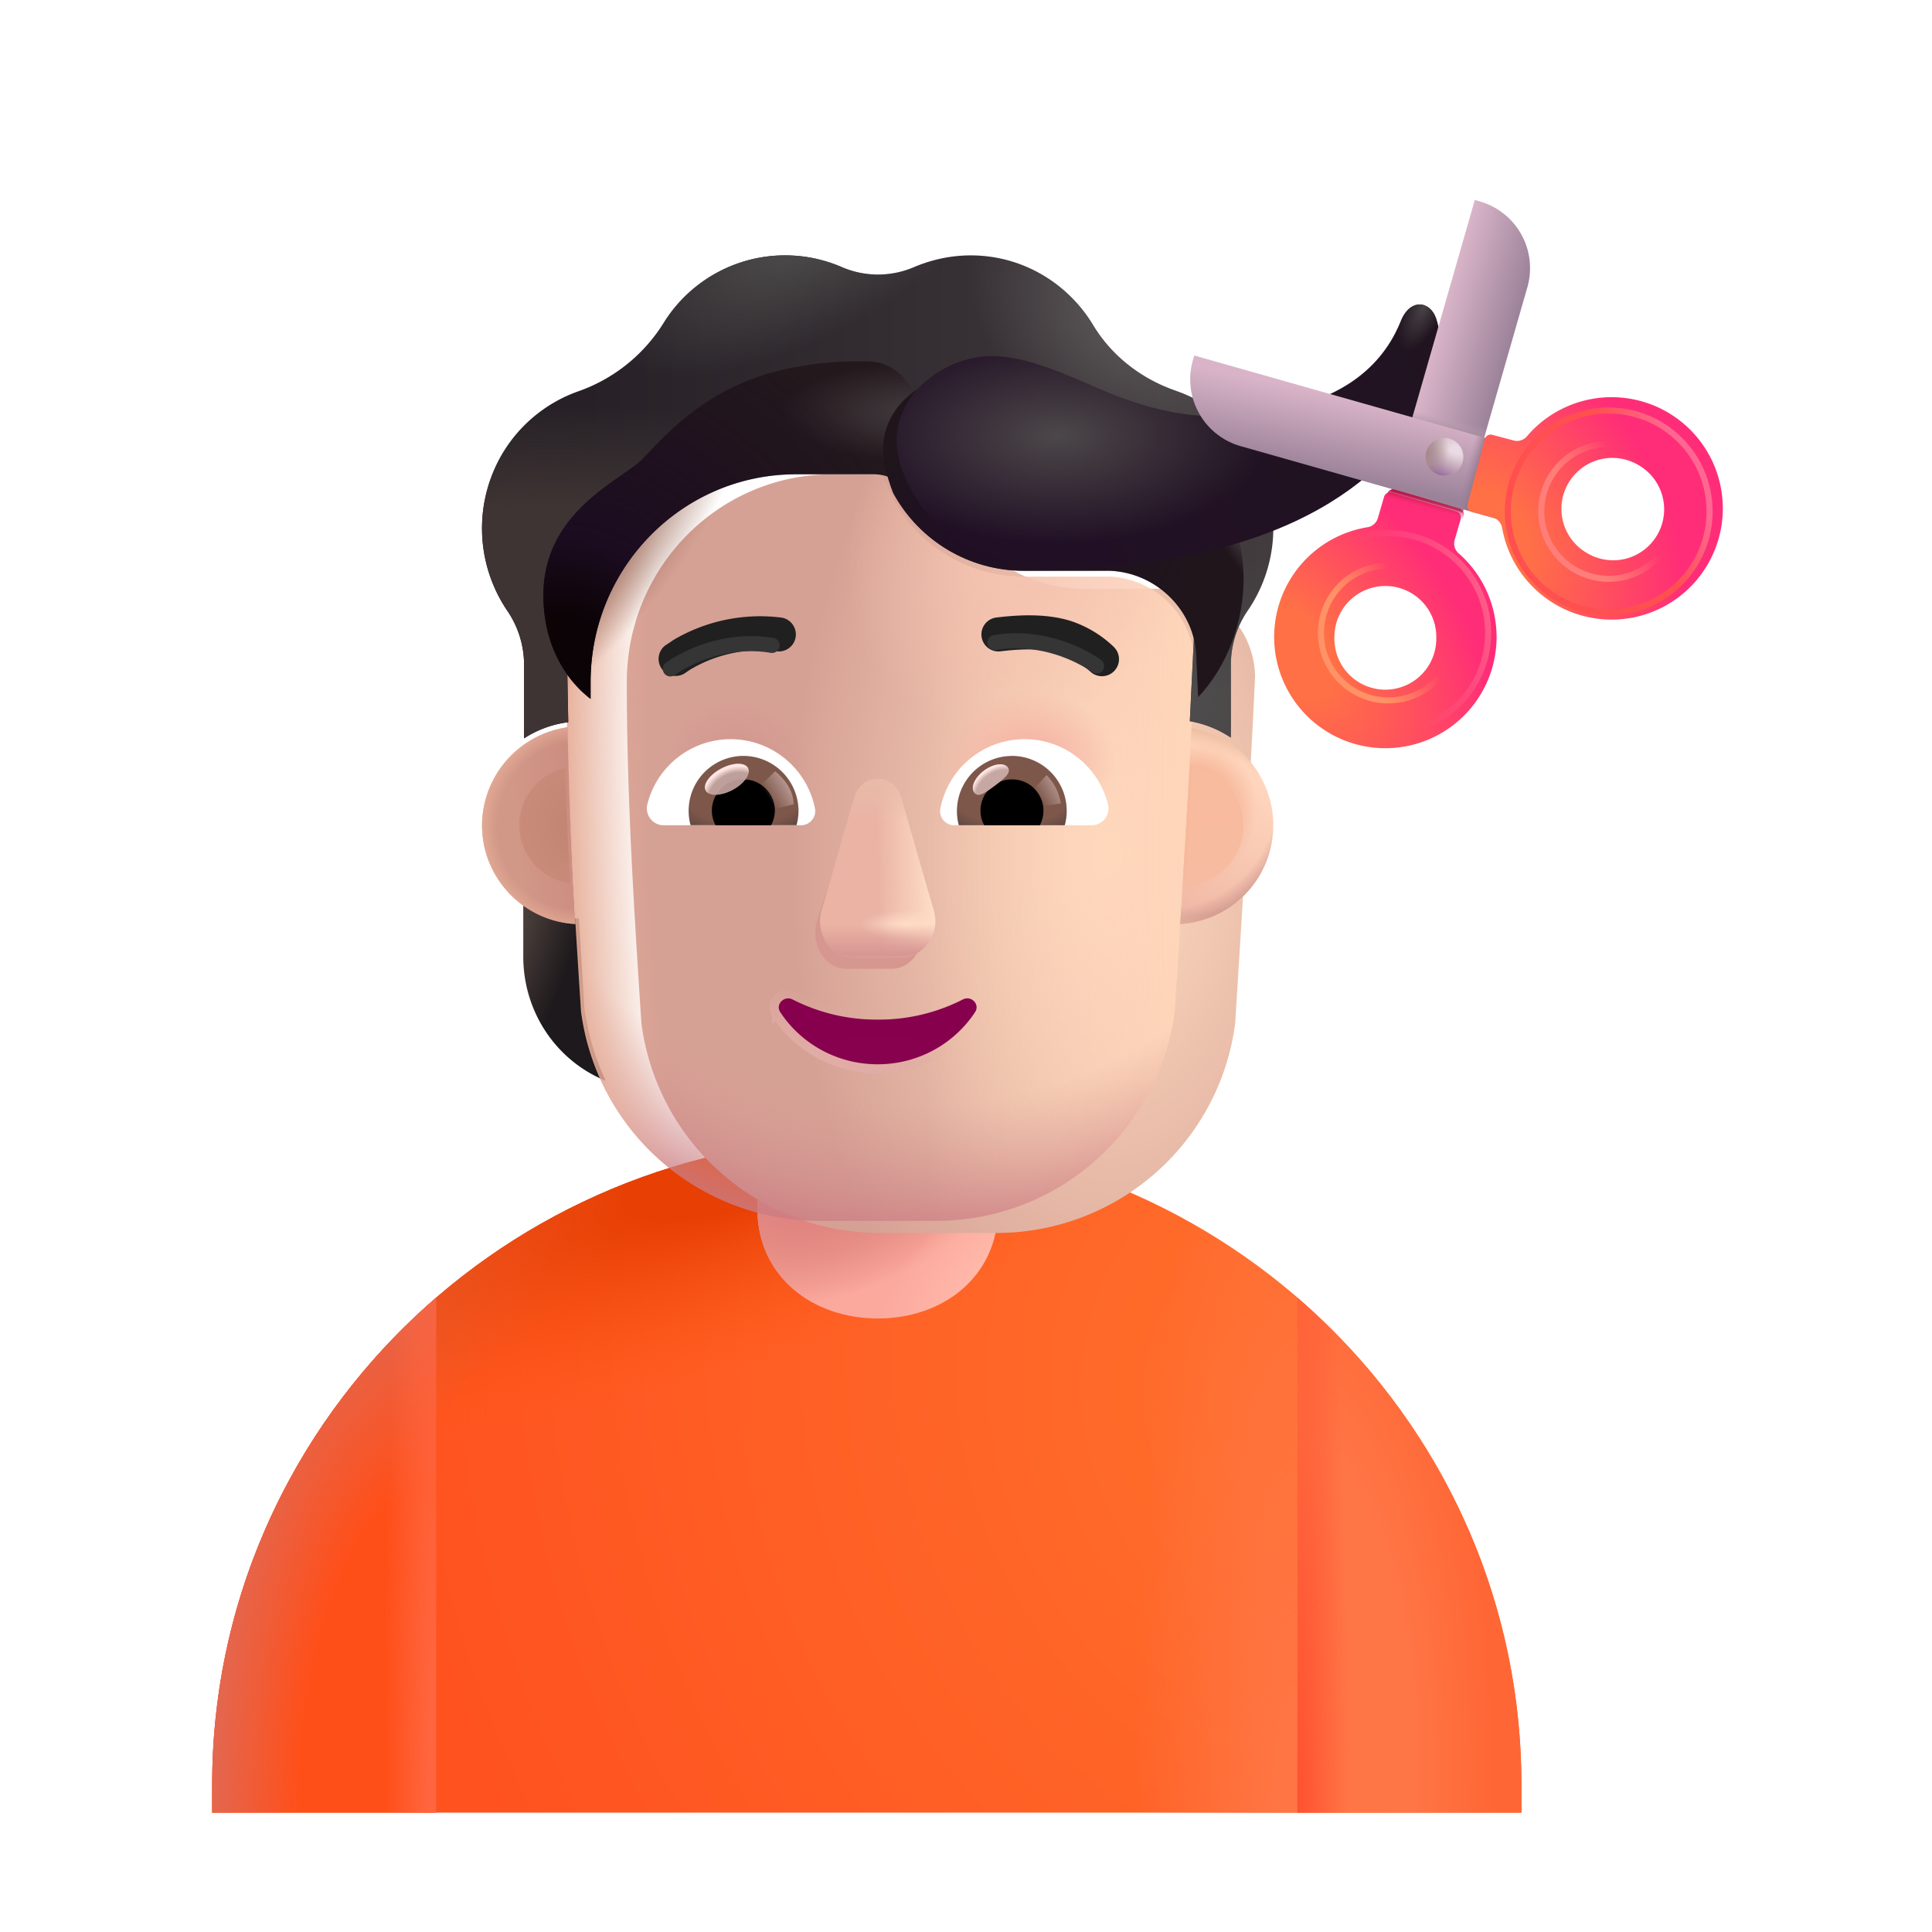 <svg xmlns="http://www.w3.org/2000/svg" width="32" height="32" fill="none"><path fill="url(#a)" d="M3.515 29.56c0-5.916 4.854-10.711 10.842-10.711s10.842 4.795 10.842 10.71v.464H3.515v-.463Z"/><path fill="url(#b)" d="M3.515 29.56c0-5.916 4.854-10.711 10.842-10.711s10.842 4.795 10.842 10.71v.464H3.515v-.463Z"/><path fill="url(#c)" d="M3.515 29.56c0-5.916 4.854-10.711 10.842-10.711s10.842 4.795 10.842 10.71v.464H3.515v-.463Z"/><path fill="url(#d)" d="M3.515 29.56c0-5.916 4.854-10.711 10.842-10.711s10.842 4.795 10.842 10.71v.464H3.515v-.463Z"/><path fill="url(#e)" d="M21.49 30.023h3.71v-.463c0-3.217-1.437-6.103-3.71-8.067v8.53Z"/><path fill="url(#f)" d="M21.49 30.023h3.71v-.463c0-3.217-1.437-6.103-3.71-8.067v8.53Z"/><path fill="#FF4F19" d="M7.224 21.493c-2.273 1.964-3.71 4.85-3.71 8.067v.463h3.71v-8.53Z"/><path fill="url(#g)" d="M7.224 21.493c-2.273 1.964-3.71 4.85-3.71 8.067v.463h3.71v-8.53Z"/><path fill="url(#h)" d="M7.224 21.493c-2.273 1.964-3.71 4.85-3.71 8.067v.463h3.71v-8.53Z"/><path fill="#FBA89D" d="M12.545 18.643h3.984v1.383c0 1.1-.892 1.812-1.992 1.812s-1.992-.712-1.992-1.812v-1.383Z"/><path fill="url(#i)" d="M12.545 18.643h3.984v1.383c0 1.1-.892 1.812-1.992 1.812s-1.992-.712-1.992-1.812v-1.383Z"/><path fill="url(#j)" d="M12.545 18.643h3.984v1.383c0 1.1-.892 1.812-1.992 1.812s-1.992-.712-1.992-1.812v-1.383Z"/><path fill="url(#k)" d="M19.486 15.211a1.67 1.67 0 0 0 .921-.314v.948c0 .91-.541 1.72-1.365 2.056a4.16 4.16 0 0 0 .352-1.202l.093-1.488Z"/><path fill="url(#l)" d="M9.587 15.211a1.67 1.67 0 0 1-.92-.314v.948c0 .91.541 1.72 1.364 2.056a4.162 4.162 0 0 1-.352-1.202l-.092-1.488Z"/><g filter="url(#m)"><path fill="url(#n)" d="M9.624 16.754a3.987 3.987 0 0 0 3.957 3.468h1.92a3.987 3.987 0 0 0 3.957-3.468c.12-1.918.24-3.828.33-5.745a1.476 1.476 0 0 0-1.404-1.458h-1.426a2.466 2.466 0 0 1-2.252-1.47.676.676 0 0 0-.626-.425h-1.296c-1.88 0-3.402 1.54-3.402 3.44 0 1.895.118 3.759.242 5.658Z"/></g><path fill="url(#o)" d="M9.624 16.754a3.987 3.987 0 0 0 3.957 3.468h1.92a3.987 3.987 0 0 0 3.957-3.468c.12-1.918.24-3.828.33-5.745a1.476 1.476 0 0 0-1.404-1.458h-1.426a2.466 2.466 0 0 1-2.252-1.47.676.676 0 0 0-.626-.425h-1.296c-1.88 0-3.402 1.54-3.402 3.44 0 1.895.118 3.759.242 5.658Z"/><path fill="url(#p)" d="M9.624 16.754a3.987 3.987 0 0 0 3.957 3.468h1.92a3.987 3.987 0 0 0 3.957-3.468c.12-1.918.24-3.828.33-5.745a1.476 1.476 0 0 0-1.404-1.458h-1.426a2.466 2.466 0 0 1-2.252-1.47.676.676 0 0 0-.626-.425h-1.296c-1.88 0-3.402 1.54-3.402 3.44 0 1.895.118 3.759.242 5.658Z"/><path fill="url(#q)" d="M9.624 16.754a3.987 3.987 0 0 0 3.957 3.468h1.92a3.987 3.987 0 0 0 3.957-3.468c.12-1.918.24-3.828.33-5.745a1.476 1.476 0 0 0-1.404-1.458h-1.426a2.466 2.466 0 0 1-2.252-1.47.676.676 0 0 0-.626-.425h-1.296c-1.88 0-3.402 1.54-3.402 3.44 0 1.895.118 3.759.242 5.658Z"/><path fill="url(#r)" d="M9.624 16.754a3.987 3.987 0 0 0 3.957 3.468h1.92a3.987 3.987 0 0 0 3.957-3.468c.12-1.918.24-3.828.33-5.745a1.476 1.476 0 0 0-1.404-1.458h-1.426a2.466 2.466 0 0 1-2.252-1.47.676.676 0 0 0-.626-.425h-1.296c-1.88 0-3.402 1.54-3.402 3.44 0 1.895.118 3.759.242 5.658Z"/><path fill="url(#s)" d="M9.624 16.754a3.987 3.987 0 0 0 3.957 3.468h1.92a3.987 3.987 0 0 0 3.957-3.468c.12-1.918.24-3.828.33-5.745a1.476 1.476 0 0 0-1.404-1.458h-1.426a2.466 2.466 0 0 1-2.252-1.47.676.676 0 0 0-.626-.425h-1.296c-1.88 0-3.402 1.54-3.402 3.44 0 1.895.118 3.759.242 5.658Z"/><path fill="url(#t)" d="M9.624 16.754a3.987 3.987 0 0 0 3.957 3.468h1.92a3.987 3.987 0 0 0 3.957-3.468c.12-1.918.24-3.828.33-5.745a1.476 1.476 0 0 0-1.404-1.458h-1.426a2.466 2.466 0 0 1-2.252-1.47.676.676 0 0 0-.626-.425h-1.296c-1.88 0-3.402 1.54-3.402 3.44 0 1.895.118 3.759.242 5.658Z"/><path fill="url(#u)" d="M9.624 16.754a3.987 3.987 0 0 0 3.957 3.468h1.92a3.987 3.987 0 0 0 3.957-3.468c.12-1.918.24-3.828.33-5.745a1.476 1.476 0 0 0-1.404-1.458h-1.426a2.466 2.466 0 0 1-2.252-1.47.676.676 0 0 0-.626-.425h-1.296c-1.88 0-3.402 1.54-3.402 3.44 0 1.895.118 3.759.242 5.658Z"/><g filter="url(#v)"><path fill="#D69790" d="m14.128 13.405-.601 1.872c-.103.385.144.77.493.77h.745c.35 0 .596-.39.493-.77l-.503-1.872c-.108-.414-.514-.414-.627 0Z"/></g><g filter="url(#w)"><path fill="#EAB3A4" d="m14.148 13.211-.541 1.872c-.11.385.154.77.53.77h.8c.376 0 .64-.391.53-.77l-.54-1.872c-.117-.415-.658-.415-.78 0Z"/><path fill="url(#x)" d="m14.148 13.211-.541 1.872c-.11.385.154.77.53.77h.8c.376 0 .64-.391.53-.77l-.54-1.872c-.117-.415-.658-.415-.78 0Z"/><path fill="url(#y)" d="m14.148 13.211-.541 1.872c-.11.385.154.77.53.77h.8c.376 0 .64-.391.53-.77l-.54-1.872c-.117-.415-.658-.415-.78 0Z"/><path fill="url(#z)" d="m14.148 13.211-.541 1.872c-.11.385.154.77.53.77h.8c.376 0 .64-.391.53-.77l-.54-1.872c-.117-.415-.658-.415-.78 0Z"/><path fill="url(#A)" d="m14.148 13.211-.541 1.872c-.11.385.154.77.53.77h.8c.376 0 .64-.391.53-.77l-.54-1.872c-.117-.415-.658-.415-.78 0Z"/></g><g filter="url(#B)"><path stroke="url(#C)" stroke-width=".15" d="M13.161 16.487c.397.207.87.326 1.376.326.51 0 .979-.119 1.376-.326a.231.231 0 0 1 .275.045c.065.068.09.177.024.276m-3.05-.32 2.987.278m-2.988-.279a.23.23 0 0 0-.275.047.215.215 0 0 0-.023.274m.298-.32-.236.278m3.287.042-.063-.042m.063.042-.063-.042m.063.042a2.003 2.003 0 0 1-1.675.895c-.703 0-1.32-.358-1.674-.895m3.286-.042a1.928 1.928 0 0 1-1.612.862 1.928 1.928 0 0 1-1.612-.862m-.062.042v.001l.062-.043m-.062.042.062-.042"/></g><path fill="url(#D)" d="M14.537 16.888a3.06 3.06 0 0 1-1.41-.334c-.14-.071-.29.086-.202.212.34.517.935.862 1.612.862s1.271-.345 1.612-.862c.088-.131-.062-.283-.201-.212a3.044 3.044 0 0 1-1.411.334Z"/><g filter="url(#E)"><path fill="url(#F)" d="M19.48 7.175c.524.18.994.546 1.29 1.07a2.414 2.414 0 0 1-.107 2.573 1.588 1.588 0 0 0-.276.89v1.21a1.777 1.777 0 0 0-.68-.273l.08-1.636a1.476 1.476 0 0 0-1.403-1.458h-1.426a2.466 2.466 0 0 1-2.252-1.47.676.676 0 0 0-.626-.425h-1.296c-1.88 0-3.402 1.54-3.402 3.44l.03 1.566a1.742 1.742 0 0 0-.732.268v-1.222c0-.317-.098-.628-.276-.89a2.434 2.434 0 0 1-.146-2.49A2.387 2.387 0 0 1 9.582 7.18a2.73 2.73 0 0 0 1.409-1.13 2.368 2.368 0 0 1 2.943-.93c.389.17.826.17 1.215 0 .286-.12.6-.19.929-.19.859 0 1.61.464 2.025 1.152.313.519.805.896 1.377 1.092Z"/><path fill="url(#G)" d="M19.48 7.175c.524.18.994.546 1.29 1.07a2.414 2.414 0 0 1-.107 2.573 1.588 1.588 0 0 0-.276.89v1.21a1.777 1.777 0 0 0-.68-.273l.08-1.636a1.476 1.476 0 0 0-1.403-1.458h-1.426a2.466 2.466 0 0 1-2.252-1.47.676.676 0 0 0-.626-.425h-1.296c-1.88 0-3.402 1.54-3.402 3.44l.03 1.566a1.742 1.742 0 0 0-.732.268v-1.222c0-.317-.098-.628-.276-.89a2.434 2.434 0 0 1-.146-2.49A2.387 2.387 0 0 1 9.582 7.18a2.73 2.73 0 0 0 1.409-1.13 2.368 2.368 0 0 1 2.943-.93c.389.17.826.17 1.215 0 .286-.12.6-.19.929-.19.859 0 1.61.464 2.025 1.152.313.519.805.896 1.377 1.092Z"/><path fill="url(#H)" d="M19.48 7.175c.524.18.994.546 1.29 1.07a2.414 2.414 0 0 1-.107 2.573 1.588 1.588 0 0 0-.276.89v1.21a1.777 1.777 0 0 0-.68-.273l.08-1.636a1.476 1.476 0 0 0-1.403-1.458h-1.426a2.466 2.466 0 0 1-2.252-1.47.676.676 0 0 0-.626-.425h-1.296c-1.88 0-3.402 1.54-3.402 3.44l.03 1.566a1.742 1.742 0 0 0-.732.268v-1.222c0-.317-.098-.628-.276-.89a2.434 2.434 0 0 1-.146-2.49A2.387 2.387 0 0 1 9.582 7.18a2.73 2.73 0 0 0 1.409-1.13 2.368 2.368 0 0 1 2.943-.93c.389.17.826.17 1.215 0 .286-.12.6-.19.929-.19.859 0 1.61.464 2.025 1.152.313.519.805.896 1.377 1.092Z"/><path fill="url(#I)" d="M19.48 7.175c.524.18.994.546 1.29 1.07a2.414 2.414 0 0 1-.107 2.573 1.588 1.588 0 0 0-.276.89v1.21a1.777 1.777 0 0 0-.68-.273l.08-1.636a1.476 1.476 0 0 0-1.403-1.458h-1.426a2.466 2.466 0 0 1-2.252-1.47.676.676 0 0 0-.626-.425h-1.296c-1.88 0-3.402 1.54-3.402 3.44l.03 1.566a1.742 1.742 0 0 0-.732.268v-1.222c0-.317-.098-.628-.276-.89a2.434 2.434 0 0 1-.146-2.49A2.387 2.387 0 0 1 9.582 7.18a2.73 2.73 0 0 0 1.409-1.13 2.368 2.368 0 0 1 2.943-.93c.389.17.826.17 1.215 0 .286-.12.6-.19.929-.19.859 0 1.61.464 2.025 1.152.313.519.805.896 1.377 1.092Z"/><path fill="url(#J)" d="M19.48 7.175c.524.18.994.546 1.29 1.07a2.414 2.414 0 0 1-.107 2.573 1.588 1.588 0 0 0-.276.89v1.21a1.777 1.777 0 0 0-.68-.273l.08-1.636a1.476 1.476 0 0 0-1.403-1.458h-1.426a2.466 2.466 0 0 1-2.252-1.47.676.676 0 0 0-.626-.425h-1.296c-1.88 0-3.402 1.54-3.402 3.44l.03 1.566a1.742 1.742 0 0 0-.732.268v-1.222c0-.317-.098-.628-.276-.89a2.434 2.434 0 0 1-.146-2.49A2.387 2.387 0 0 1 9.582 7.18a2.73 2.73 0 0 0 1.409-1.13 2.368 2.368 0 0 1 2.943-.93c.389.17.826.17 1.215 0 .286-.12.6-.19.929-.19.859 0 1.61.464 2.025 1.152.313.519.805.896 1.377 1.092Z"/></g><g filter="url(#K)"><path fill="#202020" d="M18.338 10.905a1.887 1.887 0 0 0-.7-.419c-.31-.097-.698-.124-1.235-.058a.282.282 0 1 0 .069.56c.49-.06.79-.028.996.037.202.063.338.166.499.306a.282.282 0 1 0 .37-.426Z"/></g><g filter="url(#L)"><path fill="#202020" d="M11.064 10.794a2.824 2.824 0 0 1 1.77-.366.282.282 0 1 1-.068.56 2.26 2.26 0 0 0-1.412.29 1.34 1.34 0 0 0-.093.061l-.003.002a.282.282 0 0 1-.345-.446l.151-.101Z"/></g><g filter="url(#M)"><path fill="#23181C" d="M14.774 8.221a2.541 2.541 0 0 1-.068-.14.676.676 0 0 0-.626-.425h-1.296c-1.88 0-3.402 1.54-3.402 3.44v.28c-.346-.263-.782-.819-.782-1.718 0-1.091.796-1.643 1.304-1.995.143-.1.263-.183.336-.258l.102-.106c.356-.378.99-1.05 2.097-1.344a5.575 5.575 0 0 1 1.55-.168c.473.013.806.42.806.894v1.526l-.021.014Z"/><path fill="url(#N)" d="M14.774 8.221a2.541 2.541 0 0 1-.068-.14.676.676 0 0 0-.626-.425h-1.296c-1.88 0-3.402 1.54-3.402 3.44v.28c-.346-.263-.782-.819-.782-1.718 0-1.091.796-1.643 1.304-1.995.143-.1.263-.183.336-.258l.102-.106c.356-.378.99-1.05 2.097-1.344a5.575 5.575 0 0 1 1.55-.168c.473.013.806.42.806.894v1.526l-.021.014Z"/><path fill="url(#O)" d="M14.774 8.221a2.541 2.541 0 0 1-.068-.14.676.676 0 0 0-.626-.425h-1.296c-1.88 0-3.402 1.54-3.402 3.44v.28c-.346-.263-.782-.819-.782-1.718 0-1.091.796-1.643 1.304-1.995.143-.1.263-.183.336-.258l.102-.106c.356-.378.99-1.05 2.097-1.344a5.575 5.575 0 0 1 1.55-.168c.473.013.806.42.806.894v1.526l-.021.014Z"/></g><g filter="url(#P)"><path fill="#1F151B" d="m19.845 11.547-.03-.643c-.01-.777-.653-1.418-1.43-1.45h-1.427c-.905 0-1.73-.496-2.162-1.283 0 0-.065-.15-.13-.406-.249-.972.677-1.713 1.662-1.524.999.191 2.143.526 2.986 1.077 1.776 1.158 1.466 3.246.53 4.23Z"/><path fill="url(#Q)" d="m19.845 11.547-.03-.643c-.01-.777-.653-1.418-1.43-1.45h-1.427c-.905 0-1.73-.496-2.162-1.283 0 0-.065-.15-.13-.406-.249-.972.677-1.713 1.662-1.524.999.191 2.143.526 2.986 1.077 1.776 1.158 1.466 3.246.53 4.23Z"/><path fill="url(#R)" d="m19.845 11.547-.03-.643c-.01-.777-.653-1.418-1.43-1.45h-1.427c-.905 0-1.73-.496-2.162-1.283 0 0-.065-.15-.13-.406-.249-.972.677-1.713 1.662-1.524.999.191 2.143.526 2.986 1.077 1.776 1.158 1.466 3.246.53 4.23Z"/><path fill="url(#S)" d="m19.845 11.547-.03-.643c-.01-.777-.653-1.418-1.43-1.45h-1.427c-.905 0-1.73-.496-2.162-1.283 0 0-.065-.15-.13-.406-.249-.972.677-1.713 1.662-1.524.999.191 2.143.526 2.986 1.077 1.776 1.158 1.466 3.246.53 4.23Z"/></g><path fill="#fff" d="M16.972 12.243c.665 0 1.226.459 1.38 1.079a.28.28 0 0 1-.274.347h-2.271a.234.234 0 0 1-.232-.277 1.423 1.423 0 0 1 1.397-1.149Z"/><path fill="url(#T)" d="M16.76 12.52a.909.909 0 0 1 .876 1.149h-1.755a.912.912 0 0 1 .88-1.148Z"/><path fill="#000" d="M16.24 13.429c0-.29.232-.52.52-.52a.518.518 0 0 1 .463.76h-.92a.47.47 0 0 1-.063-.24Z"/><g filter="url(#U)"><path fill="#C7A7A3" d="M16.694 12.712c.065.087-.07.193-.224.308-.154.115-.268.196-.333.109-.065-.087.007-.25.161-.365.154-.115.331-.138.396-.052Z"/><path fill="url(#V)" d="M16.694 12.712c.065.087-.07.193-.224.308-.154.115-.268.196-.333.109-.065-.087.007-.25.161-.365.154-.115.331-.138.396-.052Z"/></g><g filter="url(#W)"><path fill="url(#X)" d="M17.57 13.31a.855.855 0 0 0-.235-.472l-.265.29.12.233.38-.052Z"/></g><path fill="#fff" d="M12.102 12.243c-.665 0-1.226.459-1.38 1.079a.28.28 0 0 0 .274.347h2.271c.145 0 .26-.133.232-.277a1.427 1.427 0 0 0-1.397-1.149Z"/><path fill="url(#Y)" d="M12.313 12.52a.909.909 0 0 0-.875 1.148h1.755a.933.933 0 0 0 .033-.24.915.915 0 0 0-.913-.908Z"/><path fill="#000" d="M12.834 13.429c0-.29-.232-.52-.52-.52a.518.518 0 0 0-.463.76h.92a.517.517 0 0 0 .063-.24Z"/><g filter="url(#Z)"><path fill="url(#aa)" d="M13.144 13.322c0-.293-.24-.49-.304-.548l-.293.284.18.367.417-.103Z"/></g><g filter="url(#ab)" transform="rotate(-27.914 12.039 12.908)"><ellipse cx="12.039" cy="12.908" fill="#C7A7A3" fill-opacity=".9" rx=".397" ry=".201"/><ellipse cx="12.039" cy="12.908" fill="url(#ac)" rx=".397" ry=".201"/></g><path fill="url(#ad)" d="M19.548 15.304c.067-1.084.132-2.166.188-3.25a1.639 1.639 0 0 1-.188 3.25Z"/><path fill="url(#ae)" d="M19.548 15.304c.067-1.084.132-2.166.188-3.25a1.639 1.639 0 0 1-.188 3.25Z"/><path fill="url(#af)" d="M19.548 15.304c.067-1.084.132-2.166.188-3.25a1.639 1.639 0 0 1-.188 3.25Z"/><path fill="url(#ag)" d="M19.548 15.304c.067-1.084.132-2.166.188-3.25a1.639 1.639 0 0 1-.188 3.25Z"/><path fill="url(#ah)" d="M9.401 12.046a1.648 1.648 0 0 0-1.417 1.623c0 .874.685 1.589 1.548 1.636a79.42 79.42 0 0 1-.131-3.26Z"/><path fill="url(#ai)" d="M9.401 12.046a1.648 1.648 0 0 0-1.417 1.623c0 .874.685 1.589 1.548 1.636a79.42 79.42 0 0 1-.131-3.26Z"/><g filter="url(#aj)"><path fill="url(#ak)" d="M9.36 12.719a.973.973 0 0 0 .084 1.913 79.364 79.364 0 0 1-.085-1.913Z"/></g><g filter="url(#al)"><path fill="url(#am)" d="M19.634 14.648c.039-.646.077-1.291.112-1.938a.973.973 0 0 1-.112 1.938Z"/></g><g filter="url(#an)"><path stroke="#353535" stroke-linecap="round" stroke-width=".25" d="M11.102 11.079c.262-.188.914-.518 1.686-.389"/></g><g filter="url(#ao)"><path stroke="#353535" stroke-linecap="round" stroke-width=".25" d="M18.163 11.032c-.262-.188-.914-.518-1.685-.389"/></g><g filter="url(#ap)"><path fill="#725050" d="M19.021 8.228h-2.178a.505.505 0 1 1 .08-1.006c.566.09 1.316.215 1.819.34 1.136.282 1.45.835 1.538 1.23a1.585 1.585 0 0 0-1.259-.564Z"/></g><g filter="url(#aq)"><path fill="#49373D" d="M18.784 8.159h-2.108a.489.489 0 1 1 .078-.974c.547.087 1.273.209 1.76.33 1.099.272 1.402.807 1.487 1.189a1.533 1.533 0 0 0-1.217-.545Z"/></g><g filter="url(#ar)"><path fill="#504A4C" d="M18.784 8.221h-2.108a.489.489 0 1 1 .078-.973c.547.087 1.273.208 1.76.33 1.099.272 1.402.807 1.487 1.189a1.533 1.533 0 0 0-1.217-.546Z"/></g><g filter="url(#as)"><path fill="url(#at)" d="M18.542 9.582c3.492-.378 4.732-2.142 4.995-3.103.055-.17.121-.602 0-.957-.098-.286-.438-.348-.594.066-.367.89-1.172 1.305-2.039 1.453-.867.149-1.656.227-3.062-.398-1.004-.447-1.578-.61-2.18-.407-.602.204-1.362.87-.94 1.877.376.898 1.219 1.75 3.82 1.469Z"/><path fill="url(#au)" d="M18.542 9.582c3.492-.378 4.732-2.142 4.995-3.103.055-.17.121-.602 0-.957-.098-.286-.438-.348-.594.066-.367.89-1.172 1.305-2.039 1.453-.867.149-1.656.227-3.062-.398-1.004-.447-1.578-.61-2.18-.407-.602.204-1.362.87-.94 1.877.376.898 1.219 1.75 3.82 1.469Z"/><path fill="url(#av)" d="M18.542 9.582c3.492-.378 4.732-2.142 4.995-3.103.055-.17.121-.602 0-.957-.098-.286-.438-.348-.594.066-.367.89-1.172 1.305-2.039 1.453-.867.149-1.656.227-3.062-.398-1.004-.447-1.578-.61-2.18-.407-.602.204-1.362.87-.94 1.877.376.898 1.219 1.75 3.82 1.469Z"/></g><path fill="url(#aw)" d="M24.428 3.31 23.04 8.143l1.187.344 1.071-3.729a1.15 1.15 0 0 0-.784-1.421l-.086-.025Z"/><path fill="url(#ax)" d="M24.428 3.31 23.04 8.143l1.187.344 1.071-3.729a1.15 1.15 0 0 0-.784-1.421l-.086-.025Z"/><path fill="url(#ay)" d="m19.78 5.888 5.42 1.536-.338 1.189L20.55 7.39a1.15 1.15 0 0 1-.793-1.42l.024-.082Z"/><path fill="url(#az)" d="m19.78 5.888 5.42 1.536-.338 1.189L20.55 7.39a1.15 1.15 0 0 1-.793-1.42l.024-.082Z"/><g filter="url(#aA)"><circle cx="23.825" cy="7.667" r=".313" fill="url(#aB)"/><circle cx="23.825" cy="7.667" r=".313" fill="url(#aC)"/><circle cx="23.825" cy="7.667" r=".313" fill="url(#aD)"/></g><g filter="url(#aE)"><path fill="url(#aF)" fill-rule="evenodd" d="M23.099 8.11a.1.1 0 0 0-.124.067l-.104.357a.215.215 0 0 1-.174.149 1.842 1.842 0 1 0 1.514.433.214.214 0 0 1-.068-.22l.101-.349a.1.1 0 0 0-.068-.124L23.1 8.11Zm.74 2.39a.844.844 0 1 1-1.687 0 .844.844 0 0 1 1.688 0Z" clip-rule="evenodd"/></g><path fill="url(#aG)" fill-rule="evenodd" d="M23.099 8.11a.1.1 0 0 0-.124.067l-.104.357a.215.215 0 0 1-.174.149 1.842 1.842 0 1 0 1.514.433.214.214 0 0 1-.068-.22l.101-.349a.1.1 0 0 0-.068-.124L23.1 8.11Zm.74 2.39a.844.844 0 1 1-1.687 0 .844.844 0 0 1 1.688 0Z" clip-rule="evenodd"/><g filter="url(#aH)"><path fill="url(#aI)" fill-rule="evenodd" d="M24.543 7.322a.1.1 0 0 1 .123-.07l.36.095c.079.021.163-.01.216-.072a1.842 1.842 0 1 1-.412 1.52.215.215 0 0 0-.153-.172l-.351-.094a.1.1 0 0 1-.07-.122l.287-1.085Zm1.664 1.87a.844.844 0 1 0 .872-1.444.844.844 0 0 0-.872 1.445Z" clip-rule="evenodd"/></g><g filter="url(#aJ)"><circle cx="26.645" cy="8.471" r="1.671" stroke="url(#aK)" stroke-width=".1"/></g><g filter="url(#aL)"><circle cx="26.645" cy="8.47" r="1.117" stroke="url(#aM)" stroke-width=".1"/></g><g filter="url(#aN)"><circle cx="22.996" cy="10.484" r="1.117" stroke="url(#aO)" stroke-width=".1"/></g><g filter="url(#aP)"><circle cx="22.996" cy="10.484" r="1.652" stroke="url(#aQ)" stroke-width=".1"/></g><defs><radialGradient id="a" cx="0" cy="0" r="1" gradientTransform="rotate(154.071 8.193 14.225) scale(15.066 17.346)" gradientUnits="userSpaceOnUse"><stop stop-color="#FF702C"/><stop offset="1" stop-color="#FF521F"/></radialGradient><radialGradient id="b" cx="0" cy="0" r="1" gradientTransform="matrix(-7.906 -10.812 15.559 -11.377 17.382 30.528)" gradientUnits="userSpaceOnUse"><stop offset=".895" stop-color="#E65D38" stop-opacity="0"/><stop offset="1" stop-color="#E65D38"/></radialGradient><radialGradient id="c" cx="0" cy="0" r="1" gradientTransform="matrix(-10.235 3.911 -1.184 -3.098 12.577 19.143)" gradientUnits="userSpaceOnUse"><stop offset=".212" stop-color="#E73F04"/><stop offset="1" stop-color="#FF5915" stop-opacity="0"/></radialGradient><radialGradient id="d" cx="0" cy="0" r="1" gradientTransform="matrix(-2.671 0 0 -14.168 21.46 30.023)" gradientUnits="userSpaceOnUse"><stop offset=".133" stop-color="#FF7543"/><stop offset="1" stop-color="#FF7543" stop-opacity="0"/></radialGradient><radialGradient id="e" cx="0" cy="0" r="1" gradientTransform="matrix(3.252 0 0 9.133 21.49 29.244)" gradientUnits="userSpaceOnUse"><stop offset=".576" stop-color="#FF7646"/><stop offset="1" stop-color="#FF6635"/></radialGradient><radialGradient id="f" cx="0" cy="0" r="1" gradientTransform="matrix(.87 0 0 11.972 21.49 30.023)" gradientUnits="userSpaceOnUse"><stop stop-color="#FF5130"/><stop offset="1" stop-color="#FF5130" stop-opacity="0"/></radialGradient><radialGradient id="g" cx="0" cy="0" r="1" gradientTransform="matrix(-3.709 0 0 -8.854 7.224 30.023)" gradientUnits="userSpaceOnUse"><stop offset=".614" stop-color="#E36750" stop-opacity="0"/><stop offset="1" stop-color="#E36750"/></radialGradient><radialGradient id="h" cx="0" cy="0" r="1" gradientTransform="matrix(-.846 0 0 -16.693 7.224 30.023)" gradientUnits="userSpaceOnUse"><stop offset=".111" stop-color="#FF6640"/><stop offset="1" stop-color="#FF6640" stop-opacity="0"/></radialGradient><radialGradient id="i" cx="0" cy="0" r="1" gradientTransform="matrix(.562 1.75 -3.035 .976 13.614 19.658)" gradientUnits="userSpaceOnUse"><stop offset=".243" stop-color="#E08380"/><stop offset="1" stop-color="#CC6E65" stop-opacity="0"/><stop offset="1" stop-color="#E08380" stop-opacity="0"/></radialGradient><radialGradient id="j" cx="0" cy="0" r="1" gradientTransform="matrix(-2.146 1.922 -.833 -.929 16.683 20.892)" gradientUnits="userSpaceOnUse"><stop offset=".285" stop-color="#FFB7A8"/><stop offset="1" stop-color="#FFB7A8" stop-opacity="0"/></radialGradient><radialGradient id="k" cx="0" cy="0" r="1" gradientTransform="matrix(.762 2.056 -2.443 .906 19.377 14.897)" gradientUnits="userSpaceOnUse"><stop offset=".215" stop-color="#313131"/><stop offset="1" stop-color="#1A161E"/></radialGradient><radialGradient id="l" cx="0" cy="0" r="1" gradientTransform="matrix(1.503 .472 -1.458 4.638 8.37 15.396)" gradientUnits="userSpaceOnUse"><stop stop-color="#564943"/><stop offset=".746" stop-color="#1E191C"/></radialGradient><radialGradient id="n" cx="0" cy="0" r="1" gradientTransform="matrix(-5.323 0 0 -9.416 17.396 13.939)" gradientUnits="userSpaceOnUse"><stop stop-color="#FFDCC0"/><stop offset="1" stop-color="#D6A195"/></radialGradient><radialGradient id="p" cx="0" cy="0" r="1" gradientTransform="matrix(0 13.262 -10.983 0 15.131 7.656)" gradientUnits="userSpaceOnUse"><stop offset=".803" stop-color="#D69B93" stop-opacity="0"/><stop offset="1" stop-color="#C9747E"/></radialGradient><radialGradient id="q" cx="0" cy="0" r="1" gradientTransform="matrix(0 -1.169 1.447 0 17.029 12.602)" gradientUnits="userSpaceOnUse"><stop offset=".325" stop-color="#F6B8A8"/><stop offset="1" stop-color="#F6B8A8" stop-opacity="0"/></radialGradient><radialGradient id="r" cx="0" cy="0" r="1" gradientTransform="matrix(.004 -1.114 1.212 .004 12.195 12.65)" gradientUnits="userSpaceOnUse"><stop offset=".378" stop-color="#D39991"/><stop offset="1" stop-color="#D39991" stop-opacity="0"/></radialGradient><radialGradient id="s" cx="0" cy="0" r="1" gradientTransform="rotate(176.388 8.78 7.757) scale(8.668 22.141)" gradientUnits="userSpaceOnUse"><stop offset=".836" stop-color="#E6AD97" stop-opacity="0"/><stop offset="1" stop-color="#E6AD97"/></radialGradient><radialGradient id="t" cx="0" cy="0" r="1" gradientTransform="matrix(3.155 -3.337 1.222 1.155 8.97 9.535)" gradientUnits="userSpaceOnUse"><stop offset=".428" stop-color="#9F6D5C"/><stop offset="1" stop-color="#9F6D5C" stop-opacity="0"/></radialGradient><radialGradient id="u" cx="0" cy="0" r="1" gradientTransform="rotate(121.159 6.003 9.23) scale(3.43 2.832)" gradientUnits="userSpaceOnUse"><stop offset=".078" stop-color="#F6C3B0"/><stop offset="1" stop-color="#F6C3B0" stop-opacity="0"/></radialGradient><radialGradient id="y" cx="0" cy="0" r="1" gradientTransform="matrix(0 .249 -.781 0 15.012 15.324)" gradientUnits="userSpaceOnUse"><stop stop-color="#FFDDC7"/><stop offset="1" stop-color="#FFDDC7" stop-opacity="0"/></radialGradient><radialGradient id="D" cx="0" cy="0" r="1" gradientTransform="matrix(0 -.734 2.952 0 14.537 17.542)" gradientUnits="userSpaceOnUse"><stop stop-color="#88014E"/><stop offset="1" stop-color="#86004D"/></radialGradient><radialGradient id="G" cx="0" cy="0" r="1" gradientTransform="matrix(0 -3.565 9.015 0 9.212 10.994)" gradientUnits="userSpaceOnUse"><stop offset=".536" stop-color="#3E3433"/><stop offset="1" stop-color="#3E3433" stop-opacity="0"/></radialGradient><radialGradient id="H" cx="0" cy="0" r="1" gradientTransform="rotate(-87.401 16.193 -4.031) scale(2.561 4.537)" gradientUnits="userSpaceOnUse"><stop stop-color="#4F4D4D"/><stop offset="1" stop-color="#4F4D4D" stop-opacity="0"/></radialGradient><radialGradient id="I" cx="0" cy="0" r="1" gradientTransform="matrix(-2.402 -1.58 1.159 -1.763 18.718 5.938)" gradientUnits="userSpaceOnUse"><stop stop-color="#5E5A5B"/><stop offset="1" stop-color="#5E5A5B" stop-opacity="0"/></radialGradient><radialGradient id="J" cx="0" cy="0" r="1" gradientTransform="rotate(58.465 2.951 14.323) scale(1.762 4.08)" gradientUnits="userSpaceOnUse"><stop offset=".287" stop-color="#484646"/><stop offset="1" stop-color="#484646" stop-opacity="0"/></radialGradient><radialGradient id="N" cx="0" cy="0" r="1" gradientTransform="matrix(-2.241 0 0 -.832 14.795 6.617)" gradientUnits="userSpaceOnUse"><stop stop-color="#423C3F"/><stop offset="1" stop-color="#423C3F" stop-opacity="0"/></radialGradient><radialGradient id="O" cx="0" cy="0" r="1" gradientTransform="matrix(3.277 -5.188 5.748 3.63 9.008 10.63)" gradientUnits="userSpaceOnUse"><stop offset=".093" stop-color="#0B0306"/><stop offset=".311" stop-color="#1C0C20"/><stop offset="1" stop-color="#1C0C20" stop-opacity="0"/></radialGradient><radialGradient id="Q" cx="0" cy="0" r="1" gradientTransform="matrix(3.114 0 0 1.218 18.013 7.408)" gradientUnits="userSpaceOnUse"><stop stop-color="#4E494B"/><stop offset="1" stop-color="#4E494B" stop-opacity="0"/></radialGradient><radialGradient id="R" cx="0" cy="0" r="1" gradientTransform="matrix(2.727 -2.599 4.757 4.993 17.219 10.5)" gradientUnits="userSpaceOnUse"><stop offset=".857" stop-color="#545051" stop-opacity="0"/><stop offset="1" stop-color="#545051"/></radialGradient><radialGradient id="S" cx="0" cy="0" r="1" gradientTransform="matrix(3.307 .387 -.162 1.385 16.317 8.997)" gradientUnits="userSpaceOnUse"><stop stop-color="#200E25"/><stop offset="1" stop-color="#200E25" stop-opacity="0"/></radialGradient><radialGradient id="T" cx="0" cy="0" r="1" gradientTransform="matrix(0 .826 -1.314 0 16.759 13.006)" gradientUnits="userSpaceOnUse"><stop offset=".802" stop-color="#7D574A"/><stop offset="1" stop-color="#694B43"/><stop offset="1" stop-color="#804D49"/><stop offset="1" stop-color="#664842"/></radialGradient><radialGradient id="V" cx="0" cy="0" r="1" gradientTransform="rotate(-127.812 11.469 2.499) scale(.385 .53)" gradientUnits="userSpaceOnUse"><stop offset=".766" stop-color="#FFE6E2" stop-opacity="0"/><stop offset=".966" stop-color="#FFE6E2"/></radialGradient><radialGradient id="Y" cx="0" cy="0" r="1" gradientTransform="matrix(0 .826 -1.314 0 12.315 13.006)" gradientUnits="userSpaceOnUse"><stop offset=".802" stop-color="#7D574A"/><stop offset="1" stop-color="#694B43"/><stop offset="1" stop-color="#804D49"/><stop offset="1" stop-color="#664842"/></radialGradient><radialGradient id="ac" cx="0" cy="0" r="1" gradientTransform="rotate(-90.897 12.524 .696) scale(.503 .605)" gradientUnits="userSpaceOnUse"><stop offset=".766" stop-color="#FFE6E2" stop-opacity="0"/><stop offset=".966" stop-color="#FFE6E2"/></radialGradient><radialGradient id="ae" cx="0" cy="0" r="1" gradientTransform="rotate(74.347 1.035 19.195) scale(2.372 2.263)" gradientUnits="userSpaceOnUse"><stop offset=".856" stop-color="#CE978E" stop-opacity="0"/><stop offset="1" stop-color="#CE978E"/></radialGradient><radialGradient id="af" cx="0" cy="0" r="1" gradientTransform="matrix(.802 -1.101 .923 .672 19.606 13.575)" gradientUnits="userSpaceOnUse"><stop offset=".664" stop-color="#F7B99C"/><stop offset="1" stop-color="#F7B99C" stop-opacity="0"/></radialGradient><radialGradient id="ag" cx="0" cy="0" r="1" gradientTransform="matrix(.598 -1.579 2.109 .799 19.722 13.75)" gradientUnits="userSpaceOnUse"><stop offset=".803" stop-color="#EBBB9D" stop-opacity="0"/><stop offset="1" stop-color="#EBBB9D"/></radialGradient><radialGradient id="ai" cx="0" cy="0" r="1" gradientTransform="matrix(-1.642 -.201 .215 -1.763 9.532 13.675)" gradientUnits="userSpaceOnUse"><stop offset=".775" stop-color="#E8AF99" stop-opacity="0"/><stop offset="1" stop-color="#E8AF99"/></radialGradient><radialGradient id="ak" cx="0" cy="0" r="1" gradientTransform="rotate(170.261 4.184 7.244) scale(.947 1.162)" gradientUnits="userSpaceOnUse"><stop stop-color="#C18472"/><stop offset="1" stop-color="#CA8B7A"/></radialGradient><radialGradient id="au" cx="0" cy="0" r="1" gradientTransform="matrix(-.316 .7 -.296 -.133 23.327 5.34)" gradientUnits="userSpaceOnUse"><stop offset=".012" stop-color="#474244"/><stop offset="1" stop-color="#474244" stop-opacity="0"/></radialGradient><radialGradient id="av" cx="0" cy="0" r="1" gradientTransform="matrix(3.463 0 0 1.787 17.268 7.465)" gradientUnits="userSpaceOnUse"><stop stop-color="#4C4749"/><stop offset="1" stop-color="#4C4749" stop-opacity="0"/></radialGradient><radialGradient id="aB" cx="0" cy="0" r="1" gradientTransform="rotate(141.18 10.666 8.014) scale(.436)" gradientUnits="userSpaceOnUse"><stop offset=".168" stop-color="#EBDBE4"/><stop offset="1" stop-color="#C7B1B5"/></radialGradient><radialGradient id="aC" cx="0" cy="0" r="1" gradientTransform="matrix(.199 -.484 1.172 .482 23.68 8.014)" gradientUnits="userSpaceOnUse"><stop offset=".147" stop-color="#996E9F"/><stop offset="1" stop-color="#C8B3B7" stop-opacity="0"/></radialGradient><radialGradient id="aD" cx="0" cy="0" r="1" gradientTransform="rotate(6.111 -59.235 223.49) scale(.44 .556)" gradientUnits="userSpaceOnUse"><stop offset=".181" stop-color="#A4888C"/><stop offset="1" stop-color="#A4888C" stop-opacity="0"/></radialGradient><radialGradient id="aF" cx="0" cy="0" r="1" gradientTransform="matrix(2.202 -1.617 2.568 3.497 21.483 10.763)" gradientUnits="userSpaceOnUse"><stop offset=".205" stop-color="#FF7046"/><stop offset="1" stop-color="#FF2D78"/></radialGradient><radialGradient id="aI" cx="0" cy="0" r="1" gradientTransform="matrix(2.531 -1.406 1.987 3.577 24.629 8.94)" gradientUnits="userSpaceOnUse"><stop offset=".205" stop-color="#FF7046"/><stop offset="1" stop-color="#FF2D78"/></radialGradient><filter id="m" width="11.406" height="12.766" x="9.382" y="7.656" color-interpolation-filters="sRGB" filterUnits="userSpaceOnUse"><feFlood flood-opacity="0" result="BackgroundImageFix"/><feBlend in="SourceGraphic" in2="BackgroundImageFix" result="shape"/><feColorMatrix in="SourceAlpha" result="hardAlpha" values="0 0 0 0 0 0 0 0 0 0 0 0 0 0 0 0 0 0 127 0"/><feOffset dx="1"/><feGaussianBlur stdDeviation=".7"/><feComposite in2="hardAlpha" k2="-1" k3="1" operator="arithmetic"/><feColorMatrix values="0 0 0 0 0.914 0 0 0 0 0.686 0 0 0 0 0.592 0 0 0 1 0"/><feBlend in2="shape" result="effect1_innerShadow_4002_36"/><feColorMatrix in="SourceAlpha" result="hardAlpha" values="0 0 0 0 0 0 0 0 0 0 0 0 0 0 0 0 0 0 127 0"/><feOffset dy=".2"/><feGaussianBlur stdDeviation=".375"/><feComposite in2="hardAlpha" k2="-1" k3="1" operator="arithmetic"/><feColorMatrix values="0 0 0 0 0.78 0 0 0 0 0.569 0 0 0 0 0.486 0 0 0 1 0"/><feBlend in2="effect1_innerShadow_4002_36" result="effect2_innerShadow_4002_36"/></filter><filter id="v" width="3.778" height="4.953" x="12.503" y="12.094" color-interpolation-filters="sRGB" filterUnits="userSpaceOnUse"><feFlood flood-opacity="0" result="BackgroundImageFix"/><feBlend in="SourceGraphic" in2="BackgroundImageFix" result="shape"/><feGaussianBlur result="effect1_foregroundBlur_4002_36" stdDeviation=".5"/></filter><filter id="w" width="2.111" height="3.153" x="13.481" y="12.8" color-interpolation-filters="sRGB" filterUnits="userSpaceOnUse"><feFlood flood-opacity="0" result="BackgroundImageFix"/><feBlend in="SourceGraphic" in2="BackgroundImageFix" result="shape"/><feGaussianBlur result="effect1_foregroundBlur_4002_36" stdDeviation=".05"/></filter><filter id="B" width="3.777" height="1.592" x="12.649" y="16.285" color-interpolation-filters="sRGB" filterUnits="userSpaceOnUse"><feFlood flood-opacity="0" result="BackgroundImageFix"/><feBlend in="SourceGraphic" in2="BackgroundImageFix" result="shape"/><feGaussianBlur result="effect1_foregroundBlur_4002_36" stdDeviation=".05"/></filter><filter id="E" width="13.107" height="8.499" x="7.984" y="4.431" color-interpolation-filters="sRGB" filterUnits="userSpaceOnUse"><feFlood flood-opacity="0" result="BackgroundImageFix"/><feBlend in="SourceGraphic" in2="BackgroundImageFix" result="shape"/><feColorMatrix in="SourceAlpha" result="hardAlpha" values="0 0 0 0 0 0 0 0 0 0 0 0 0 0 0 0 0 0 127 0"/><feOffset dy="-.5"/><feGaussianBlur stdDeviation=".625"/><feComposite in2="hardAlpha" k2="-1" k3="1" operator="arithmetic"/><feColorMatrix values="0 0 0 0 0.137 0 0 0 0 0.09 0 0 0 0 0.145 0 0 0 1 0"/><feBlend in2="shape" result="effect1_innerShadow_4002_36"/><feColorMatrix in="SourceAlpha" result="hardAlpha" values="0 0 0 0 0 0 0 0 0 0 0 0 0 0 0 0 0 0 127 0"/><feOffset dy="-.2"/><feGaussianBlur stdDeviation=".2"/><feComposite in2="hardAlpha" k2="-1" k3="1" operator="arithmetic"/><feColorMatrix values="0 0 0 0 0.078 0 0 0 0 0.035 0 0 0 0 0.047 0 0 0 1 0"/><feBlend in2="effect1_innerShadow_4002_36" result="effect2_innerShadow_4002_36"/></filter><filter id="K" width="2.38" height="1.208" x="16.155" y="10.192" color-interpolation-filters="sRGB" filterUnits="userSpaceOnUse"><feFlood flood-opacity="0" result="BackgroundImageFix"/><feBlend in="SourceGraphic" in2="BackgroundImageFix" result="shape"/><feColorMatrix in="SourceAlpha" result="hardAlpha" values="0 0 0 0 0 0 0 0 0 0 0 0 0 0 0 0 0 0 127 0"/><feOffset dx=".1" dy="-.2"/><feGaussianBlur stdDeviation=".125"/><feComposite in2="hardAlpha" k2="-1" k3="1" operator="arithmetic"/><feColorMatrix values="0 0 0 0 0.059 0 0 0 0 0.055 0 0 0 0 0.059 0 0 0 1 0"/><feBlend in2="shape" result="effect1_innerShadow_4002_36"/></filter><filter id="L" width="2.38" height="1.193" x="10.803" y="10.207" color-interpolation-filters="sRGB" filterUnits="userSpaceOnUse"><feFlood flood-opacity="0" result="BackgroundImageFix"/><feBlend in="SourceGraphic" in2="BackgroundImageFix" result="shape"/><feColorMatrix in="SourceAlpha" result="hardAlpha" values="0 0 0 0 0 0 0 0 0 0 0 0 0 0 0 0 0 0 127 0"/><feOffset dx=".1" dy="-.2"/><feGaussianBlur stdDeviation=".125"/><feComposite in2="hardAlpha" k2="-1" k3="1" operator="arithmetic"/><feColorMatrix values="0 0 0 0 0.059 0 0 0 0 0.055 0 0 0 0 0.059 0 0 0 1 0"/><feBlend in2="shape" result="effect1_innerShadow_4002_36"/></filter><filter id="M" width="6.845" height="6.092" x="8.35" y="5.535" color-interpolation-filters="sRGB" filterUnits="userSpaceOnUse"><feFlood flood-opacity="0" result="BackgroundImageFix"/><feBlend in="SourceGraphic" in2="BackgroundImageFix" result="shape"/><feColorMatrix in="SourceAlpha" result="hardAlpha" values="0 0 0 0 0 0 0 0 0 0 0 0 0 0 0 0 0 0 127 0"/><feOffset dx=".4" dy=".2"/><feGaussianBlur stdDeviation=".2"/><feComposite in2="hardAlpha" k2="-1" k3="1" operator="arithmetic"/><feColorMatrix values="0 0 0 0 0.286 0 0 0 0 0.243 0 0 0 0 0.227 0 0 0 1 0"/><feBlend in2="shape" result="effect1_innerShadow_4002_36"/><feGaussianBlur result="effect2_foregroundBlur_4002_36" stdDeviation=".125"/></filter><filter id="P" width="6.473" height="5.836" x="14.375" y="5.961" color-interpolation-filters="sRGB" filterUnits="userSpaceOnUse"><feFlood flood-opacity="0" result="BackgroundImageFix"/><feBlend in="SourceGraphic" in2="BackgroundImageFix" result="shape"/><feGaussianBlur result="effect1_foregroundBlur_4002_36" stdDeviation=".125"/></filter><filter id="U" width=".798" height=".705" x="16.013" y="12.56" color-interpolation-filters="sRGB" filterUnits="userSpaceOnUse"><feFlood flood-opacity="0" result="BackgroundImageFix"/><feBlend in="SourceGraphic" in2="BackgroundImageFix" result="shape"/><feGaussianBlur result="effect1_foregroundBlur_4002_36" stdDeviation=".05"/></filter><filter id="W" width=".9" height=".923" x="16.87" y="12.638" color-interpolation-filters="sRGB" filterUnits="userSpaceOnUse"><feFlood flood-opacity="0" result="BackgroundImageFix"/><feBlend in="SourceGraphic" in2="BackgroundImageFix" result="shape"/><feGaussianBlur result="effect1_foregroundBlur_4002_36" stdDeviation=".1"/></filter><filter id="Z" width=".997" height="1.052" x="12.347" y="12.574" color-interpolation-filters="sRGB" filterUnits="userSpaceOnUse"><feFlood flood-opacity="0" result="BackgroundImageFix"/><feBlend in="SourceGraphic" in2="BackgroundImageFix" result="shape"/><feGaussianBlur result="effect1_foregroundBlur_4002_36" stdDeviation=".1"/></filter><filter id="ab" width=".926" height=".714" x="11.576" y="12.552" color-interpolation-filters="sRGB" filterUnits="userSpaceOnUse"><feFlood flood-opacity="0" result="BackgroundImageFix"/><feBlend in="SourceGraphic" in2="BackgroundImageFix" result="shape"/><feGaussianBlur result="effect1_foregroundBlur_4002_36" stdDeviation=".05"/></filter><filter id="aj" width="1.344" height="2.413" x="8.35" y="12.469" color-interpolation-filters="sRGB" filterUnits="userSpaceOnUse"><feFlood flood-opacity="0" result="BackgroundImageFix"/><feBlend in="SourceGraphic" in2="BackgroundImageFix" result="shape"/><feGaussianBlur result="effect1_foregroundBlur_4002_36" stdDeviation=".125"/></filter><filter id="al" width="1.964" height="2.938" x="19.134" y="12.21" color-interpolation-filters="sRGB" filterUnits="userSpaceOnUse"><feFlood flood-opacity="0" result="BackgroundImageFix"/><feBlend in="SourceGraphic" in2="BackgroundImageFix" result="shape"/><feGaussianBlur result="effect1_foregroundBlur_4002_36" stdDeviation=".25"/></filter><filter id="an" width="2.435" height="1.168" x="10.727" y="10.286" color-interpolation-filters="sRGB" filterUnits="userSpaceOnUse"><feFlood flood-opacity="0" result="BackgroundImageFix"/><feBlend in="SourceGraphic" in2="BackgroundImageFix" result="shape"/><feGaussianBlur result="effect1_foregroundBlur_4002_36" stdDeviation=".125"/></filter><filter id="ao" width="2.435" height="1.168" x="16.103" y="10.239" color-interpolation-filters="sRGB" filterUnits="userSpaceOnUse"><feFlood flood-opacity="0" result="BackgroundImageFix"/><feBlend in="SourceGraphic" in2="BackgroundImageFix" result="shape"/><feGaussianBlur result="effect1_foregroundBlur_4002_36" stdDeviation=".125"/></filter><filter id="ap" width="5.442" height="3.076" x="15.587" y="6.465" color-interpolation-filters="sRGB" filterUnits="userSpaceOnUse"><feFlood flood-opacity="0" result="BackgroundImageFix"/><feBlend in="SourceGraphic" in2="BackgroundImageFix" result="shape"/><feGaussianBlur result="effect1_foregroundBlur_4002_36" stdDeviation=".375"/></filter><filter id="aq" width="5.314" height="3.025" x="15.437" y="6.429" color-interpolation-filters="sRGB" filterUnits="userSpaceOnUse"><feFlood flood-opacity="0" result="BackgroundImageFix"/><feBlend in="SourceGraphic" in2="BackgroundImageFix" result="shape"/><feGaussianBlur result="effect1_foregroundBlur_4002_36" stdDeviation=".375"/></filter><filter id="ar" width="5.314" height="3.025" x="15.437" y="6.492" color-interpolation-filters="sRGB" filterUnits="userSpaceOnUse"><feFlood flood-opacity="0" result="BackgroundImageFix"/><feBlend in="SourceGraphic" in2="BackgroundImageFix" result="shape"/><feGaussianBlur result="effect1_foregroundBlur_4002_36" stdDeviation=".375"/></filter><filter id="as" width="9.255" height="4.594" x="14.6" y="5.043" color-interpolation-filters="sRGB" filterUnits="userSpaceOnUse"><feFlood flood-opacity="0" result="BackgroundImageFix"/><feBlend in="SourceGraphic" in2="BackgroundImageFix" result="shape"/><feColorMatrix in="SourceAlpha" result="hardAlpha" values="0 0 0 0 0 0 0 0 0 0 0 0 0 0 0 0 0 0 127 0"/><feOffset dx=".25" dy="-.25"/><feGaussianBlur stdDeviation=".25"/><feComposite in2="hardAlpha" k2="-1" k3="1" operator="arithmetic"/><feColorMatrix values="0 0 0 0 0.075 0 0 0 0 0.024 0 0 0 0 0.055 0 0 0 1 0"/><feBlend in2="shape" result="effect1_innerShadow_4002_36"/></filter><filter id="aA" width=".726" height=".726" x="23.512" y="7.254" color-interpolation-filters="sRGB" filterUnits="userSpaceOnUse"><feFlood flood-opacity="0" result="BackgroundImageFix"/><feBlend in="SourceGraphic" in2="BackgroundImageFix" result="shape"/><feColorMatrix in="SourceAlpha" result="hardAlpha" values="0 0 0 0 0 0 0 0 0 0 0 0 0 0 0 0 0 0 127 0"/><feOffset dx=".1" dy="-.1"/><feGaussianBlur stdDeviation=".1"/><feComposite in2="hardAlpha" k2="-1" k3="1" operator="arithmetic"/><feColorMatrix values="0 0 0 0 0.525 0 0 0 0 0.388 0 0 0 0 0.502 0 0 0 1 0"/><feBlend in2="shape" result="effect1_innerShadow_4002_36"/></filter><filter id="aE" width="3.834" height="4.387" x="21.054" y="8.055" color-interpolation-filters="sRGB" filterUnits="userSpaceOnUse"><feFlood flood-opacity="0" result="BackgroundImageFix"/><feBlend in="SourceGraphic" in2="BackgroundImageFix" result="shape"/><feColorMatrix in="SourceAlpha" result="hardAlpha" values="0 0 0 0 0 0 0 0 0 0 0 0 0 0 0 0 0 0 127 0"/><feOffset dx=".05" dy="-.05"/><feGaussianBlur stdDeviation=".1"/><feComposite in2="hardAlpha" k2="-1" k3="1" operator="arithmetic"/><feColorMatrix values="0 0 0 0 0.945 0 0 0 0 0.451 0 0 0 0 0.333 0 0 0 1 0"/><feBlend in2="shape" result="effect1_innerShadow_4002_36"/><feColorMatrix in="SourceAlpha" result="hardAlpha" values="0 0 0 0 0 0 0 0 0 0 0 0 0 0 0 0 0 0 127 0"/><feOffset dx="-.1" dy=".1"/><feGaussianBlur stdDeviation=".1"/><feComposite in2="hardAlpha" k2="-1" k3="1" operator="arithmetic"/><feColorMatrix values="0 0 0 0 1 0 0 0 0 0.282 0 0 0 0 0.435 0 0 0 1 0"/><feBlend in2="effect1_innerShadow_4002_36" result="effect2_innerShadow_4002_36"/></filter><filter id="aH" width="4.283" height="3.734" x="24.252" y="6.578" color-interpolation-filters="sRGB" filterUnits="userSpaceOnUse"><feFlood flood-opacity="0" result="BackgroundImageFix"/><feBlend in="SourceGraphic" in2="BackgroundImageFix" result="shape"/><feColorMatrix in="SourceAlpha" result="hardAlpha" values="0 0 0 0 0 0 0 0 0 0 0 0 0 0 0 0 0 0 127 0"/><feOffset dx=".05" dy="-.05"/><feGaussianBlur stdDeviation=".05"/><feComposite in2="hardAlpha" k2="-1" k3="1" operator="arithmetic"/><feColorMatrix values="0 0 0 0 0.882 0 0 0 0 0.204 0 0 0 0 0.435 0 0 0 1 0"/><feBlend in2="shape" result="effect1_innerShadow_4002_36"/></filter><filter id="aJ" width="3.843" height="3.843" x="24.723" y="6.549" color-interpolation-filters="sRGB" filterUnits="userSpaceOnUse"><feFlood flood-opacity="0" result="BackgroundImageFix"/><feBlend in="SourceGraphic" in2="BackgroundImageFix" result="shape"/><feGaussianBlur result="effect1_foregroundBlur_4002_36" stdDeviation=".1"/></filter><filter id="aL" width="2.734" height="2.734" x="25.278" y="7.103" color-interpolation-filters="sRGB" filterUnits="userSpaceOnUse"><feFlood flood-opacity="0" result="BackgroundImageFix"/><feBlend in="SourceGraphic" in2="BackgroundImageFix" result="shape"/><feGaussianBlur result="effect1_foregroundBlur_4002_36" stdDeviation=".1"/></filter><filter id="aN" width="2.734" height="2.734" x="21.629" y="9.117" color-interpolation-filters="sRGB" filterUnits="userSpaceOnUse"><feFlood flood-opacity="0" result="BackgroundImageFix"/><feBlend in="SourceGraphic" in2="BackgroundImageFix" result="shape"/><feGaussianBlur result="effect1_foregroundBlur_4002_36" stdDeviation=".1"/></filter><filter id="aP" width="3.805" height="3.805" x="21.093" y="8.582" color-interpolation-filters="sRGB" filterUnits="userSpaceOnUse"><feFlood flood-opacity="0" result="BackgroundImageFix"/><feBlend in="SourceGraphic" in2="BackgroundImageFix" result="shape"/><feGaussianBlur result="effect1_foregroundBlur_4002_36" stdDeviation=".1"/></filter><linearGradient id="o" x1="19.788" x2="15.356" y1="15.655" y2="15.655" gradientUnits="userSpaceOnUse"><stop stop-color="#FFD6BA"/><stop offset="1" stop-color="#FFD6BA" stop-opacity="0"/></linearGradient><linearGradient id="x" x1="15.493" x2="14.537" y1="14.645" y2="14.661" gradientUnits="userSpaceOnUse"><stop stop-color="#FFDFC7"/><stop offset="1" stop-color="#FFDFC7" stop-opacity="0"/></linearGradient><linearGradient id="z" x1="14.537" x2="14.537" y1="15.786" y2="15.312" gradientUnits="userSpaceOnUse"><stop stop-color="#D89793"/><stop offset="1" stop-color="#D89793" stop-opacity="0"/></linearGradient><linearGradient id="A" x1="14.537" x2="14.537" y1="12.9" y2="13.588" gradientUnits="userSpaceOnUse"><stop stop-color="#E8BBA8"/><stop offset="1" stop-color="#E8BBA8" stop-opacity="0"/></linearGradient><linearGradient id="C" x1="13.313" x2="13.638" y1="17.385" y2="16.535" gradientUnits="userSpaceOnUse"><stop stop-color="#E1ACA6"/><stop offset="1" stop-color="#E1ACA6" stop-opacity="0"/></linearGradient><linearGradient id="F" x1="21.514" x2="9.69" y1="8.173" y2="8.173" gradientUnits="userSpaceOnUse"><stop stop-color="#443D40"/><stop offset="1" stop-color="#272127"/></linearGradient><linearGradient id="X" x1="17.551" x2="17.231" y1="13.061" y2="13.258" gradientUnits="userSpaceOnUse"><stop stop-color="#B4948D"/><stop offset="1" stop-color="#B4948D" stop-opacity="0"/></linearGradient><linearGradient id="aa" x1="13.073" x2="12.753" y1="13.061" y2="13.258" gradientUnits="userSpaceOnUse"><stop stop-color="#B4948D"/><stop offset="1" stop-color="#B4948D" stop-opacity="0"/></linearGradient><linearGradient id="ad" x1="21.09" x2="19.861" y1="13.088" y2="15.304" gradientUnits="userSpaceOnUse"><stop stop-color="#FFD6BD"/><stop offset="1" stop-color="#F0B8A6"/></linearGradient><linearGradient id="ah" x1="8.581" x2="10.066" y1="13.805" y2="13.675" gradientUnits="userSpaceOnUse"><stop stop-color="#D19787"/><stop offset="1" stop-color="#C9887D"/></linearGradient><linearGradient id="am" x1="20.115" x2="20.115" y1="12.71" y2="14.648" gradientUnits="userSpaceOnUse"><stop stop-color="#F9BB9E"/><stop offset="1" stop-color="#F6BBA0"/></linearGradient><linearGradient id="at" x1="23.605" x2="17.302" y1="5.645" y2="9.329" gradientUnits="userSpaceOnUse"><stop stop-color="#211420"/><stop offset="1" stop-color="#211025"/></linearGradient><linearGradient id="aw" x1="25.035" x2="23.843" y1="5.716" y2="5.371" gradientUnits="userSpaceOnUse"><stop stop-color="#9B8299"/><stop offset="1" stop-color="#D9B4C8"/></linearGradient><linearGradient id="ax" x1="23.887" x2="23.961" y1="7.209" y2="6.92" gradientUnits="userSpaceOnUse"><stop offset=".16" stop-color="#A28B95"/><stop offset="1" stop-color="#C0A0B5" stop-opacity="0"/></linearGradient><linearGradient id="ay" x1="22.973" x2="23.238" y1="8.065" y2="6.768" gradientUnits="userSpaceOnUse"><stop stop-color="#9B8299"/><stop offset="1" stop-color="#D9B4C8"/></linearGradient><linearGradient id="az" x1="24.384" x2="24.186" y1="8.147" y2="8.091" gradientUnits="userSpaceOnUse"><stop stop-color="#93768E"/><stop offset="1" stop-color="#A2889F" stop-opacity="0"/></linearGradient><linearGradient id="aG" x1="23.723" x2="23.664" y1="8.237" y2="8.463" gradientUnits="userSpaceOnUse"><stop offset=".209" stop-color="#B71143"/><stop offset="1" stop-color="#FF3178" stop-opacity="0"/></linearGradient><linearGradient id="aK" x1="24.973" x2="28.163" y1="8.839" y2="7.367" gradientUnits="userSpaceOnUse"><stop offset=".616" stop-color="#FF4F4F"/><stop offset=".9" stop-color="#FF6792"/></linearGradient><linearGradient id="aM" x1="25.528" x2="27.66" y1="8.717" y2="7.733" gradientUnits="userSpaceOnUse"><stop offset=".247" stop-color="#FF7E7A"/><stop offset=".669" stop-color="#FF7E7A" stop-opacity="0"/></linearGradient><linearGradient id="aO" x1="21.879" x2="24.011" y1="10.731" y2="9.746" gradientUnits="userSpaceOnUse"><stop offset=".247" stop-color="#FF9266"/><stop offset=".669" stop-color="#FF9266" stop-opacity="0"/></linearGradient><linearGradient id="aQ" x1="24.648" x2="22.996" y1="9.943" y2="10.484" gradientUnits="userSpaceOnUse"><stop stop-color="#FF5C88"/><stop offset="1" stop-color="#FF5185" stop-opacity="0"/></linearGradient></defs></svg>